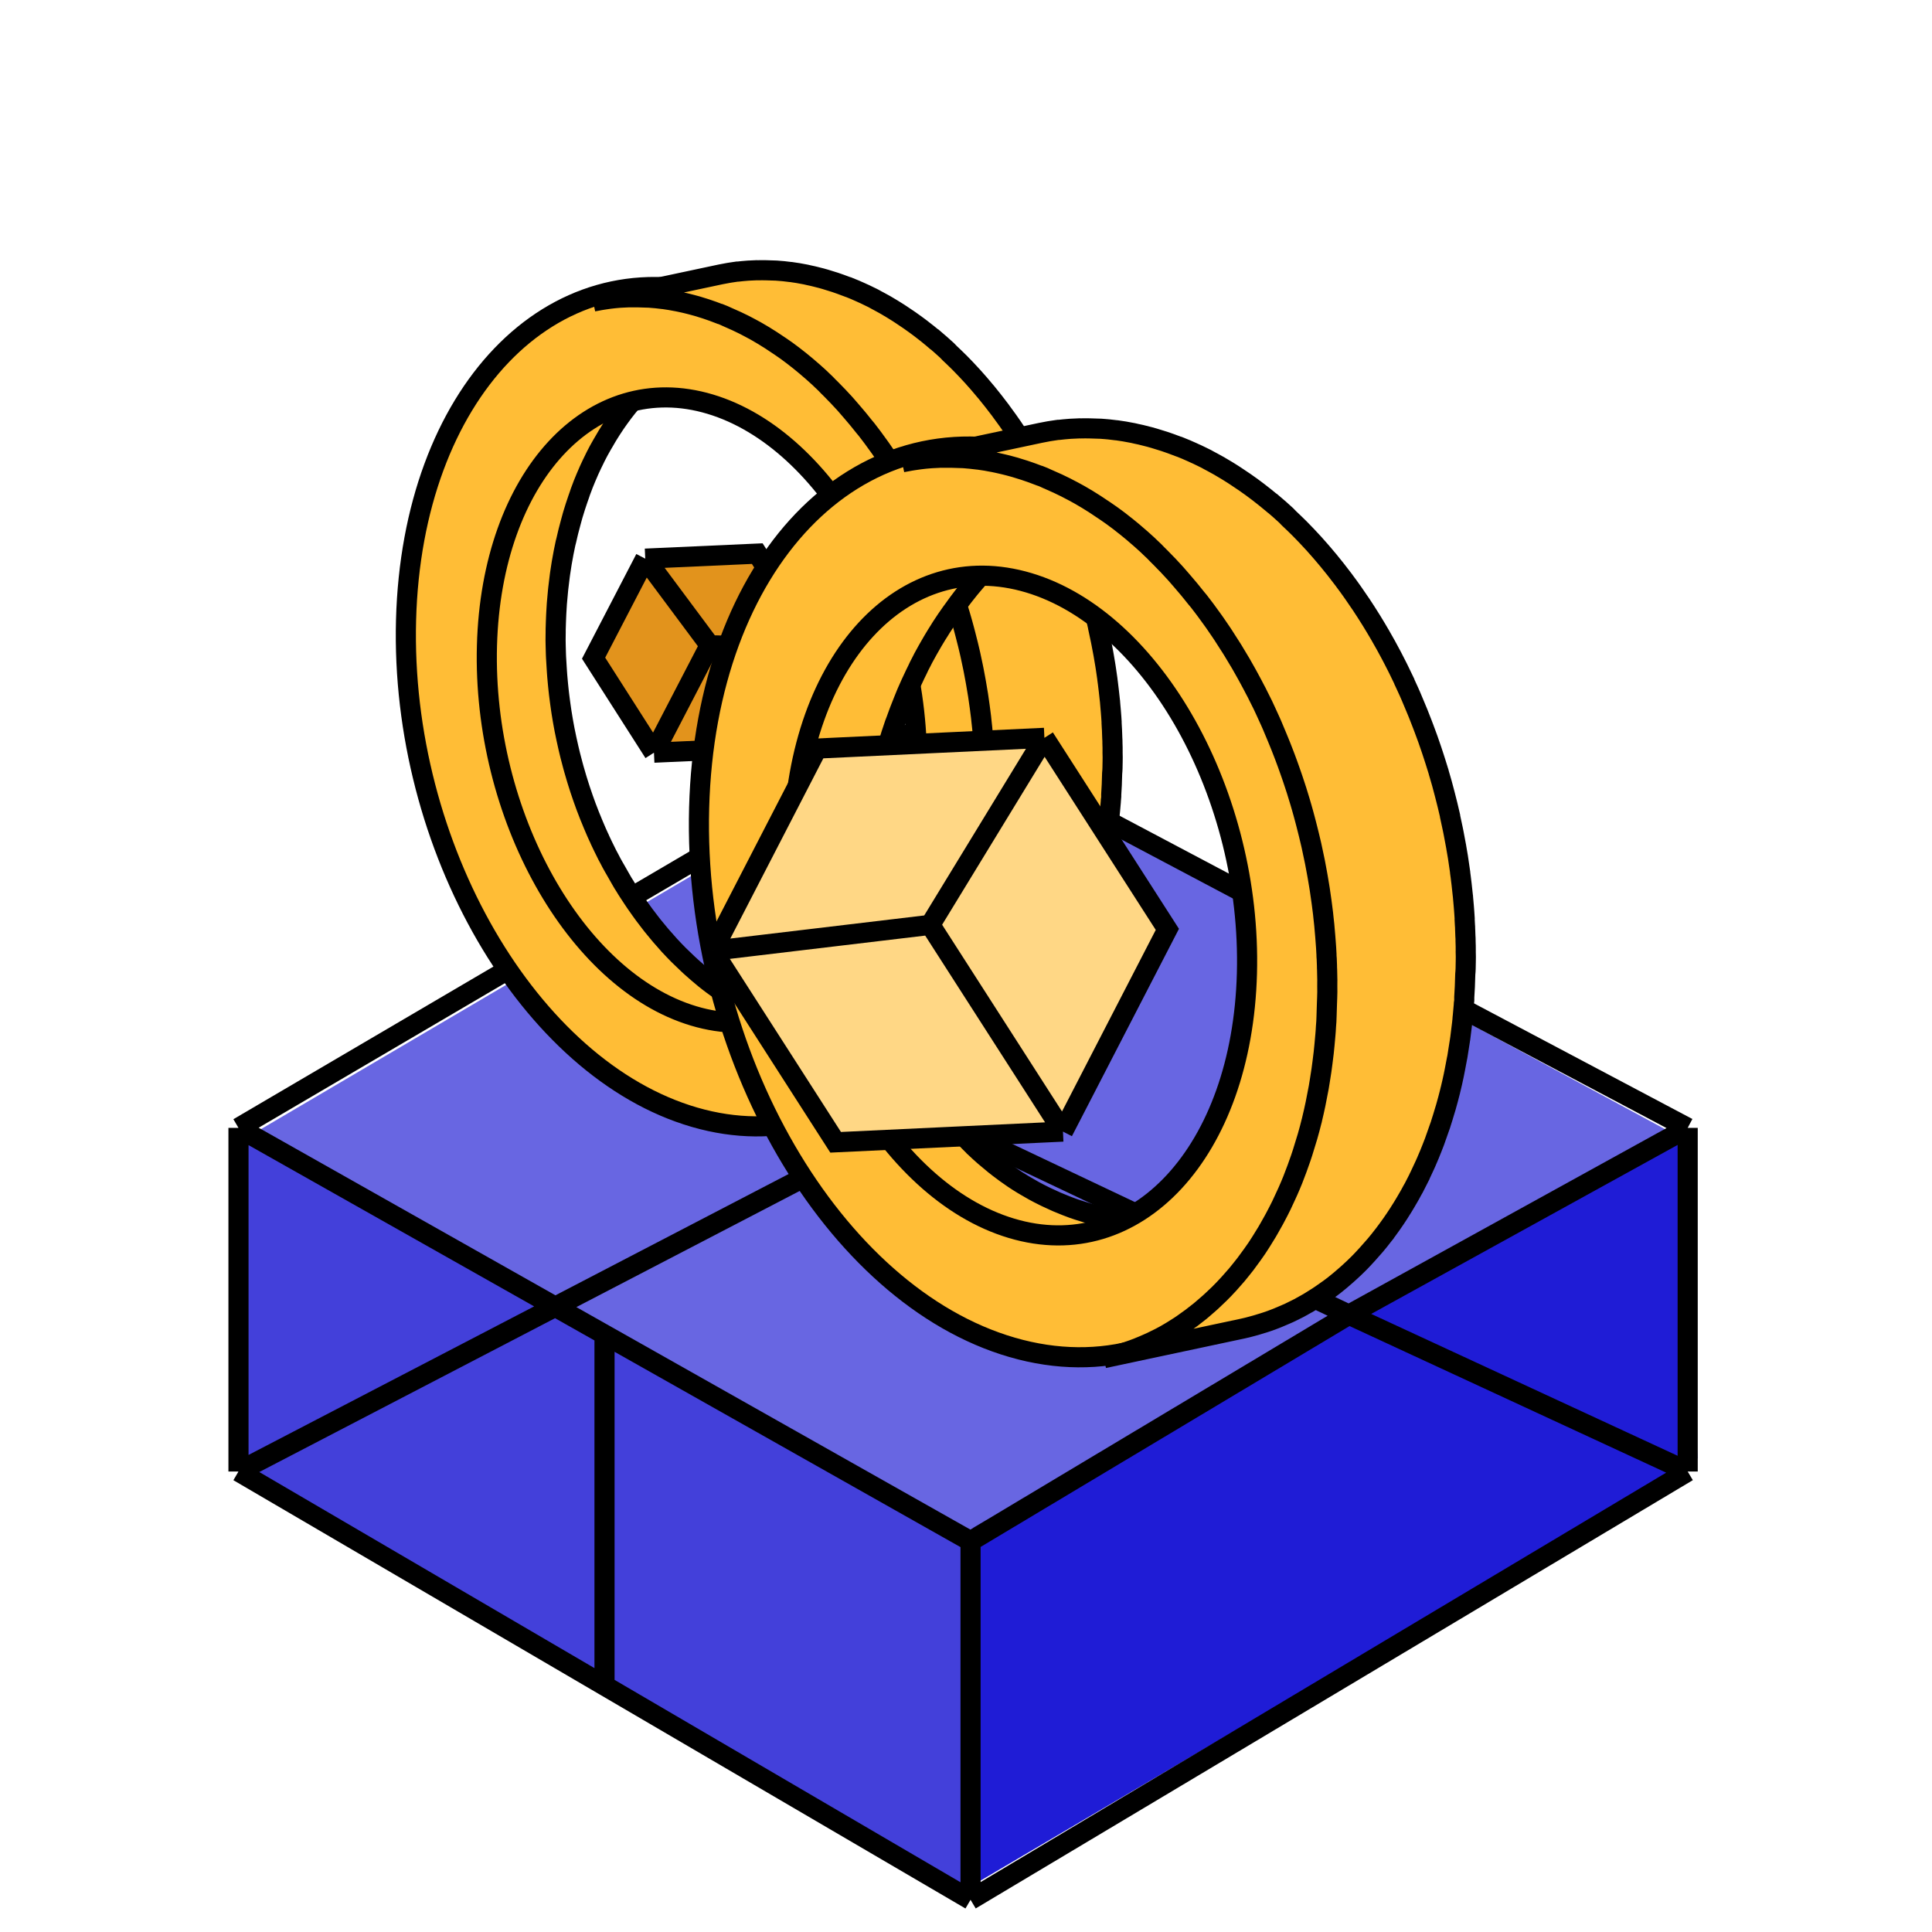 <svg width="96" height="96" viewBox="0 0 96 96" fill="none" xmlns="http://www.w3.org/2000/svg">
<path d="M83.365 56.183L48.347 75.912V93.667L84.352 72.459L83.365 56.183Z" fill="#1F1CD6"/>
<path d="M11.85 73.445V56.183L47.855 76.898V94.161L11.85 73.445Z" fill="#4340DA"/>
<path d="M46.375 36.454L12.836 56.183L48.348 76.405L82.874 56.183L46.375 36.454Z" fill="#4340DA" fill-opacity="0.8"/>
<path d="M11.85 56.044V73.119M11.85 56.044L28.924 46.022M11.85 56.044L30.038 66.314M11.85 73.119L30.038 83.759M11.85 73.119L45.999 55.356M48.226 94.4L83.86 73.119M48.226 94.4V76.583M48.226 94.4L30.038 83.759M83.86 73.119V56.044M83.86 73.119L67.029 65.327M83.86 56.044L45.999 36M83.86 56.044L67.029 65.327M45.999 36L28.924 46.022M45.999 36V55.356M48.226 76.583L67.029 65.327M48.226 76.583L30.038 66.314M67.029 65.327L45.999 55.356M28.924 46.022L45.999 55.356M30.038 66.314V83.759" stroke="black"/>
<path d="M24.766 44.583L24.757 44.567C24.691 44.45 24.629 44.332 24.572 44.211C24.567 44.203 24.562 44.196 24.558 44.187C24.497 44.08 24.447 43.966 24.391 43.854C24.388 43.848 24.384 43.841 24.38 43.834C24.351 43.783 24.329 43.727 24.304 43.673C24.267 43.598 24.231 43.521 24.195 43.444C24.164 43.389 24.143 43.33 24.117 43.273L24.033 43.087C24.026 43.076 24.02 43.065 24.013 43.053L23.928 42.858L23.84 42.65C23.813 42.585 23.786 42.52 23.759 42.454L23.69 42.287C23.684 42.275 23.677 42.263 23.675 42.247L23.577 41.992C23.555 41.936 23.533 41.879 23.512 41.822C23.477 41.728 23.442 41.634 23.408 41.539C23.393 41.496 23.376 41.453 23.361 41.409C23.359 41.406 23.356 41.402 23.355 41.398C23.301 41.245 23.249 41.093 23.199 40.94L23.158 40.816C23.124 40.706 23.087 40.591 23.052 40.479C23.043 40.462 23.04 40.442 23.035 40.423C23.031 40.405 23.017 40.364 23.009 40.334C22.968 40.199 22.929 40.063 22.891 39.928C22.878 39.882 22.865 39.836 22.852 39.789C22.805 39.615 22.758 39.442 22.715 39.268L22.707 39.255C22.692 39.197 22.681 39.141 22.664 39.077L22.61 38.848L22.566 38.649C22.549 38.572 22.532 38.497 22.515 38.419C22.498 38.341 22.487 38.284 22.473 38.217C22.459 38.15 22.442 38.066 22.425 37.986C22.408 37.906 22.399 37.85 22.388 37.783C22.377 37.716 22.359 37.631 22.346 37.556C22.342 37.548 22.337 37.54 22.34 37.528C22.333 37.483 22.326 37.438 22.318 37.393C22.302 37.297 22.287 37.202 22.272 37.105C22.262 37.045 22.254 36.986 22.244 36.923C22.23 36.834 22.218 36.744 22.205 36.654C22.197 36.591 22.188 36.528 22.181 36.465L22.148 36.203L22.126 36.009C22.116 35.923 22.107 35.836 22.099 35.75C22.093 35.685 22.089 35.626 22.081 35.556C22.073 35.47 22.065 35.383 22.059 35.296C22.054 35.232 22.049 35.172 22.043 35.105C22.037 35.017 22.031 34.928 22.026 34.839L22.015 34.655C22.01 34.561 22.007 34.467 21.999 34.376C21.997 34.32 21.995 34.264 21.992 34.209L21.983 33.877C21.984 33.842 21.981 33.808 21.981 33.773L21.977 33.765C21.974 33.604 21.974 33.445 21.975 33.286C21.974 33.239 21.976 33.194 21.976 33.149C21.977 33.033 21.978 32.919 21.982 32.804L21.986 32.636C21.99 32.529 21.995 32.422 22 32.315C22.002 32.261 22.004 32.207 22.007 32.152C22.015 32.03 22.022 31.908 22.031 31.785L22.035 31.697L22.038 31.682C22.052 31.471 22.072 31.262 22.093 31.054C22.098 31.015 22.102 30.976 22.106 30.938C22.127 30.734 22.152 30.531 22.18 30.33L22.184 30.286L22.198 30.204C22.217 30.064 22.237 29.923 22.261 29.787L22.28 29.669C22.309 29.498 22.339 29.329 22.373 29.162L22.377 29.132L22.398 29.035C22.419 28.926 22.442 28.817 22.466 28.709C22.476 28.656 22.488 28.604 22.5 28.552C22.523 28.45 22.547 28.348 22.572 28.246L22.594 28.149L22.609 28.094L22.679 27.823L22.717 27.678C22.749 27.563 22.782 27.447 22.816 27.332C22.822 27.313 22.828 27.293 22.832 27.273C22.87 27.142 22.911 27.012 22.953 26.882L22.984 26.79L23.082 26.496L23.089 26.478L23.154 26.297L23.214 26.134C23.238 26.066 23.264 25.999 23.291 25.932L23.343 25.773L23.348 25.762C23.389 25.657 23.432 25.553 23.476 25.449L23.485 25.425C23.533 25.313 23.582 25.202 23.63 25.092L23.638 25.087L23.678 24.999L23.791 24.755L23.851 24.631C23.878 24.577 23.902 24.523 23.931 24.469L23.952 24.426C23.973 24.385 23.995 24.345 24.014 24.304L24.118 24.108L24.188 23.98L24.24 23.883L24.293 23.791L24.365 23.667L24.477 23.474L24.544 23.362L24.57 23.319L24.681 23.14L24.728 23.067C24.787 22.974 24.848 22.881 24.909 22.791L24.918 22.778L24.963 22.712C25.013 22.638 25.064 22.567 25.115 22.496C25.138 22.462 25.163 22.43 25.187 22.397L25.265 22.284L25.315 22.22L25.397 22.113L25.53 21.942L25.615 21.839L25.654 21.789L25.762 21.661L25.833 21.575C25.904 21.492 25.976 21.411 26.048 21.33L26.059 21.323C26.136 21.239 26.213 21.156 26.292 21.073L26.368 20.995L26.497 20.862L26.524 20.836C26.622 20.738 26.721 20.643 26.821 20.55C26.868 20.505 26.914 20.462 26.966 20.417L27.009 20.379L27.144 20.261L27.253 20.167C27.3 20.127 27.351 20.087 27.393 20.052L27.495 19.967L27.523 19.944L27.702 19.807L27.784 19.743C27.871 19.678 27.959 19.614 28.047 19.552L28.067 19.541C28.152 19.481 28.237 19.423 28.322 19.367L28.415 19.308L28.602 19.189L28.647 19.164L28.698 19.135C28.781 19.088 28.862 19.042 28.943 18.996L29.021 18.951C29.124 18.893 29.229 18.839 29.335 18.786L29.35 18.777L29.386 18.757C29.497 18.701 29.61 18.647 29.724 18.595L29.794 18.565C29.914 18.51 30.036 18.46 30.159 18.411L30.187 18.395L30.246 18.373L30.483 18.286L30.577 18.253C30.684 18.217 30.792 18.182 30.899 18.149L36.522 16.452C36.415 16.485 36.307 16.52 36.201 16.558L36.106 16.59C36.027 16.617 35.948 16.647 35.87 16.677L35.779 16.712C35.661 16.757 35.535 16.811 35.413 16.865L35.345 16.896C35.231 16.947 35.118 17 35.006 17.056L34.956 17.085C34.847 17.146 34.745 17.193 34.641 17.251L34.564 17.295C34.483 17.341 34.401 17.387 34.319 17.434L34.223 17.489C34.158 17.526 34.097 17.567 34.034 17.608L33.943 17.666L33.687 17.839L33.667 17.851C33.579 17.912 33.491 17.977 33.403 18.042L33.322 18.105C33.261 18.15 33.202 18.197 33.143 18.243L33.036 18.33L32.897 18.445L32.787 18.539L32.651 18.658L32.462 18.829C32.36 18.922 32.262 19.019 32.165 19.115L32.008 19.276L31.933 19.354C31.855 19.436 31.776 19.519 31.7 19.604L31.688 19.611C31.615 19.691 31.544 19.773 31.476 19.86L31.405 19.946C31.355 20.005 31.306 20.065 31.257 20.125L31.172 20.227L31.038 20.399L30.955 20.506C30.91 20.565 30.867 20.625 30.823 20.686L30.752 20.783C30.7 20.856 30.65 20.928 30.599 21L30.555 21.065C30.49 21.16 30.426 21.256 30.364 21.354L30.318 21.428C30.271 21.501 30.226 21.575 30.18 21.648L30.114 21.761L30.001 21.955L29.928 22.078L29.821 22.268L29.75 22.395L29.647 22.592L29.585 22.713L29.484 22.921L29.424 23.043C29.385 23.125 29.347 23.207 29.309 23.289L29.27 23.375C29.219 23.488 29.17 23.603 29.121 23.719L29.109 23.748C29.064 23.853 29.021 23.959 28.978 24.067L28.922 24.219C28.895 24.288 28.868 24.356 28.843 24.426L28.79 24.585L28.719 24.786C28.685 24.883 28.653 24.98 28.621 25.078C28.61 25.109 28.599 25.14 28.59 25.171C28.548 25.301 28.508 25.432 28.469 25.562C28.461 25.585 28.456 25.608 28.449 25.631C28.417 25.744 28.386 25.857 28.356 25.971C28.342 26.019 28.33 26.067 28.318 26.116C28.293 26.206 28.269 26.297 28.246 26.388L28.21 26.538C28.185 26.64 28.162 26.743 28.139 26.845L28.1 26.997C28.077 27.104 28.055 27.214 28.033 27.322L28.007 27.449C27.975 27.618 27.944 27.787 27.915 27.956L27.896 28.075L27.832 28.492L27.815 28.617C27.788 28.819 27.764 29.022 27.741 29.226C27.736 29.265 27.733 29.303 27.729 29.342C27.707 29.551 27.688 29.76 27.672 29.969C27.67 30.004 27.668 30.039 27.665 30.074C27.657 30.195 27.649 30.317 27.643 30.44L27.635 30.602C27.63 30.71 27.626 30.817 27.622 30.924L27.617 31.092C27.614 31.207 27.607 31.325 27.611 31.436L27.609 31.573C27.605 31.734 27.606 31.894 27.611 32.053C27.613 32.091 27.615 32.129 27.614 32.167C27.617 32.278 27.619 32.388 27.623 32.5C27.625 32.555 27.627 32.61 27.63 32.665C27.634 32.76 27.638 32.853 27.647 32.946C27.65 33.007 27.655 33.071 27.658 33.13C27.662 33.218 27.668 33.306 27.675 33.396L27.689 33.587C27.697 33.673 27.703 33.76 27.712 33.846L27.73 34.041C27.738 34.127 27.747 34.212 27.757 34.298C27.764 34.363 27.771 34.429 27.779 34.493C27.789 34.581 27.8 34.668 27.812 34.754C27.819 34.817 27.828 34.881 27.837 34.944C27.849 35.033 27.861 35.123 27.875 35.213L27.902 35.395L27.949 35.683C27.959 35.737 27.967 35.792 27.977 35.847C27.99 35.922 28.005 35.998 28.018 36.073L28.056 36.277C28.071 36.352 28.087 36.429 28.104 36.508C28.121 36.588 28.13 36.641 28.145 36.707C28.16 36.774 28.178 36.861 28.196 36.937C28.214 37.014 28.224 37.07 28.24 37.136C28.256 37.202 28.276 37.29 28.294 37.364C28.312 37.438 28.325 37.493 28.341 37.556C28.384 37.731 28.43 37.904 28.478 38.077C28.491 38.125 28.504 38.171 28.517 38.218C28.555 38.353 28.595 38.489 28.635 38.623C28.65 38.671 28.663 38.72 28.678 38.767C28.711 38.878 28.748 38.993 28.785 39.105C28.798 39.147 28.811 39.189 28.825 39.23C28.875 39.382 28.928 39.535 28.981 39.687C28.997 39.735 29.015 39.782 29.032 39.829C29.066 39.924 29.1 40.019 29.135 40.113L29.201 40.282C29.232 40.367 29.265 40.453 29.299 40.538C29.327 40.606 29.355 40.675 29.386 40.747C29.416 40.819 29.438 40.879 29.466 40.944C29.495 41.01 29.525 41.083 29.555 41.153C29.584 41.223 29.61 41.283 29.638 41.347L29.739 41.57C29.77 41.624 29.791 41.684 29.816 41.741L29.925 41.97C29.954 42.022 29.976 42.078 30.003 42.131C30.06 42.25 30.119 42.368 30.178 42.486C30.183 42.493 30.188 42.5 30.191 42.508C30.261 42.63 30.32 42.757 30.386 42.88C30.451 43.003 30.539 43.149 30.615 43.283C30.691 43.417 30.771 43.558 30.85 43.696C30.919 43.817 30.988 43.938 31.066 44.053C31.116 44.142 31.173 44.226 31.227 44.311C31.3 44.424 31.373 44.537 31.447 44.647C31.503 44.73 31.557 44.813 31.614 44.895C31.688 45.003 31.764 45.11 31.84 45.215C31.897 45.294 31.953 45.373 32.01 45.45C32.09 45.557 32.171 45.663 32.252 45.768C32.307 45.839 32.361 45.911 32.417 45.982C32.506 46.093 32.595 46.2 32.685 46.308C32.736 46.369 32.785 46.431 32.836 46.49C32.969 46.646 33.103 46.798 33.24 46.948C33.247 46.959 33.254 46.972 33.269 46.98C33.415 47.14 33.565 47.295 33.715 47.446C33.757 47.489 33.8 47.527 33.844 47.571C33.957 47.682 34.071 47.794 34.186 47.9C34.243 47.953 34.301 48.004 34.36 48.06C34.465 48.154 34.569 48.247 34.676 48.338C34.782 48.429 34.878 48.511 34.98 48.594C34.995 48.606 35.009 48.617 35.023 48.63C35.155 48.735 35.285 48.838 35.419 48.937C35.453 48.962 35.486 48.988 35.519 49.009C35.647 49.104 35.778 49.198 35.908 49.288L35.929 49.303C36.068 49.398 36.207 49.489 36.346 49.577L36.459 49.648C36.562 49.712 36.666 49.775 36.77 49.834C36.818 49.863 36.866 49.892 36.914 49.919C37.037 49.989 37.16 50.057 37.284 50.122L37.352 50.158C37.509 50.242 37.665 50.319 37.82 50.389C37.848 50.403 37.876 50.414 37.905 50.427C38.033 50.484 38.161 50.54 38.288 50.597L38.338 50.617C38.473 50.67 38.613 50.728 38.752 50.779L38.808 50.8C38.95 50.849 39.092 50.897 39.236 50.944L39.323 50.971C39.47 51.017 39.618 51.062 39.764 51.1C39.769 51.1 39.773 51.101 39.776 51.103C39.924 51.142 40.072 51.177 40.219 51.209L40.348 51.236C40.46 51.259 40.574 51.281 40.687 51.302L40.807 51.323C40.954 51.346 41.102 51.367 41.25 51.385L41.314 51.392C41.442 51.405 41.57 51.418 41.7 51.431L41.833 51.44C41.948 51.446 42.065 51.451 42.182 51.454L42.284 51.457C42.429 51.46 42.572 51.461 42.724 51.454C42.758 51.453 42.791 51.45 42.823 51.449C42.94 51.443 43.057 51.437 43.174 51.428L43.309 51.415C43.433 51.404 43.557 51.39 43.682 51.373L43.752 51.364C43.897 51.344 44.042 51.32 44.186 51.294L44.302 51.271C44.412 51.248 44.523 51.224 44.633 51.199L44.758 51.167C44.903 51.132 45.047 51.093 45.19 51.051L39.566 52.747C39.423 52.791 39.28 52.828 39.135 52.863L39.009 52.893C38.899 52.919 38.789 52.943 38.679 52.965C38.64 52.972 38.601 52.982 38.562 52.989C38.418 53.016 38.273 53.04 38.128 53.059C38.105 53.064 38.081 53.065 38.058 53.068C37.934 53.084 37.81 53.098 37.685 53.109L37.55 53.123C37.434 53.132 37.317 53.139 37.2 53.143C37.167 53.145 37.134 53.147 37.101 53.148C36.959 53.15 36.808 53.154 36.661 53.152L36.558 53.149C36.442 53.147 36.326 53.142 36.209 53.134L36.076 53.126C35.949 53.116 35.821 53.105 35.694 53.091L35.628 53.084C35.477 53.069 35.333 53.046 35.186 53.021C35.146 53.016 35.105 53.008 35.065 53.001C34.952 52.981 34.839 52.96 34.726 52.935L34.599 52.908C34.45 52.876 34.303 52.841 34.156 52.801L34.142 52.798C34.027 52.767 33.911 52.734 33.799 52.699L33.705 52.668C33.676 52.66 33.647 52.651 33.619 52.642C33.475 52.594 33.332 52.547 33.191 52.497C33.172 52.492 33.153 52.484 33.135 52.477C32.997 52.426 32.86 52.375 32.72 52.315L32.67 52.295C32.667 52.289 32.654 52.289 32.646 52.285C32.524 52.234 32.402 52.179 32.28 52.123L32.196 52.085C32.043 52.014 31.891 51.939 31.74 51.861L31.728 51.855L31.659 51.817C31.539 51.756 31.412 51.685 31.289 51.615C31.241 51.588 31.193 51.559 31.146 51.531C31.098 51.502 31.03 51.467 30.972 51.429C30.913 51.392 30.881 51.373 30.834 51.343L30.723 51.277C30.586 51.189 30.449 51.1 30.314 51.008C30.314 51.008 30.314 51.008 30.31 51.002L30.289 50.987C30.158 50.897 30.028 50.803 29.898 50.707L29.799 50.634C29.767 50.611 29.736 50.589 29.702 50.56C29.603 50.487 29.5 50.403 29.4 50.321C29.386 50.31 29.371 50.298 29.356 50.287C29.283 50.225 29.209 50.165 29.135 50.104C29.107 50.081 29.08 50.055 29.052 50.031C28.947 49.94 28.841 49.847 28.737 49.753C28.697 49.716 28.655 49.682 28.615 49.645C28.598 49.629 28.581 49.612 28.564 49.596C28.449 49.49 28.336 49.379 28.222 49.267C28.186 49.232 28.149 49.199 28.114 49.163L28.094 49.143C27.943 48.991 27.795 48.836 27.647 48.677C27.641 48.666 27.634 48.654 27.62 48.647C27.484 48.498 27.349 48.345 27.216 48.188C27.211 48.179 27.206 48.171 27.195 48.164C27.151 48.112 27.109 48.059 27.065 48.006C26.975 47.899 26.885 47.791 26.798 47.681C26.788 47.664 26.772 47.651 26.761 47.636C26.717 47.581 26.675 47.523 26.631 47.466C26.55 47.361 26.469 47.257 26.39 47.149C26.376 47.125 26.356 47.105 26.339 47.084C26.299 47.028 26.26 46.969 26.22 46.914C26.144 46.808 26.068 46.702 25.993 46.593C25.975 46.562 25.951 46.535 25.929 46.501C25.898 46.446 25.859 46.394 25.824 46.341C25.751 46.23 25.677 46.119 25.604 46.006C25.581 45.966 25.559 45.926 25.529 45.891C25.498 45.855 25.473 45.793 25.447 45.746C25.374 45.629 25.302 45.509 25.23 45.388C25.202 45.339 25.174 45.29 25.146 45.241C25.096 45.153 25.046 45.064 24.995 44.975C24.914 44.858 24.839 44.719 24.766 44.583Z" fill="#FFBD36" stroke="black"/>
<path fill-rule="evenodd" clip-rule="evenodd" d="M49.946 39.426C50.248 28.177 43.815 17.091 35.608 14.714C27.401 12.337 20.478 19.556 20.176 30.805C19.875 42.055 26.306 53.138 34.515 55.516C42.723 57.894 49.645 50.676 49.946 39.426ZM45.558 38.48C45.784 30.099 41.176 21.845 35.287 20.082C29.398 18.317 24.423 23.702 24.197 32.083C23.971 40.465 28.577 48.716 34.468 50.481C40.358 52.245 45.332 46.862 45.558 38.48Z" fill="#FFBD36"/>
<path d="M35.608 14.714L35.469 15.195L35.469 15.195L35.608 14.714ZM49.946 39.426L50.446 39.44L49.946 39.426ZM20.176 30.805L20.676 30.819L20.176 30.805ZM34.515 55.516L34.654 55.036L34.654 55.036L34.515 55.516ZM35.287 20.082L35.144 20.561L35.144 20.561L35.287 20.082ZM45.558 38.48L46.058 38.494L45.558 38.48ZM24.197 32.083L24.696 32.097L24.197 32.083ZM34.468 50.481L34.324 50.96L34.324 50.96L34.468 50.481ZM35.469 15.195C39.41 16.336 42.98 19.59 45.535 23.994C48.087 28.391 49.594 33.884 49.446 39.413L50.446 39.44C50.599 33.719 49.042 28.044 46.4 23.492C43.763 18.946 40.013 15.469 35.747 14.234L35.469 15.195ZM20.676 30.819C20.824 25.287 22.6 20.799 25.288 17.996C27.963 15.207 31.556 14.061 35.469 15.195L35.747 14.234C31.452 12.99 27.48 14.265 24.567 17.303C21.666 20.328 19.83 25.075 19.677 30.792L20.676 30.819ZM34.654 55.036C30.712 53.894 27.142 50.64 24.587 46.237C22.036 41.84 20.528 36.348 20.676 30.819L19.677 30.792C19.523 36.512 21.081 42.187 23.722 46.739C26.359 51.284 30.109 54.76 34.376 55.996L34.654 55.036ZM49.446 39.413C49.298 44.945 47.523 49.432 44.835 52.235C42.16 55.024 38.567 56.169 34.654 55.036L34.376 55.996C38.671 57.24 42.643 55.965 45.556 52.927C48.456 49.904 50.293 45.157 50.446 39.44L49.446 39.413ZM35.144 20.561C37.922 21.393 40.458 23.78 42.279 27.043C44.096 30.298 45.169 34.368 45.058 38.467L46.058 38.494C46.173 34.212 45.055 29.964 43.152 26.556C41.254 23.155 38.541 20.534 35.431 19.603L35.144 20.561ZM24.696 32.097C24.807 27.994 26.079 24.68 27.985 22.617C29.877 20.57 32.399 19.738 35.144 20.561L35.431 19.603C32.286 18.661 29.376 19.639 27.251 21.938C25.14 24.222 23.812 27.791 23.697 32.07L24.696 32.097ZM34.611 50.002C31.832 49.169 29.296 46.782 27.475 43.52C25.658 40.265 24.586 36.196 24.696 32.097L23.697 32.07C23.581 36.352 24.699 40.599 26.602 44.007C28.5 47.407 31.213 50.028 34.324 50.96L34.611 50.002ZM45.058 38.467C44.948 42.57 43.675 45.884 41.77 47.946C39.879 49.992 37.356 50.824 34.611 50.002L34.324 50.96C37.469 51.902 40.379 50.924 42.504 48.625C44.614 46.341 45.943 42.773 46.058 38.494L45.058 38.467Z" fill="black"/>
<path d="M55.284 37.89L55.285 37.869C55.29 37.71 55.289 37.551 55.283 37.393C55.284 37.382 55.285 37.371 55.284 37.361C55.289 37.214 55.28 37.067 55.276 36.919C55.276 36.911 55.277 36.902 55.277 36.892C55.279 36.822 55.272 36.752 55.269 36.681C55.266 36.582 55.263 36.482 55.258 36.381C55.26 36.306 55.25 36.233 55.247 36.158L55.234 35.918C55.234 35.902 55.235 35.887 55.235 35.871L55.219 35.62L55.198 35.352C55.191 35.27 55.184 35.187 55.176 35.102L55.158 34.89C55.158 34.874 55.159 34.856 55.153 34.839L55.118 34.518C55.11 34.447 55.103 34.374 55.094 34.304C55.08 34.186 55.066 34.068 55.051 33.95C55.043 33.897 55.038 33.842 55.03 33.788C55.031 33.783 55.031 33.778 55.03 33.772C55.005 33.583 54.978 33.394 54.948 33.207L54.924 33.054C54.901 32.92 54.88 32.779 54.855 32.642C54.856 32.62 54.848 32.597 54.843 32.575C54.839 32.554 54.831 32.503 54.824 32.467C54.794 32.303 54.763 32.139 54.731 31.977C54.72 31.921 54.71 31.866 54.698 31.809C54.655 31.601 54.612 31.393 54.566 31.188L54.566 31.171C54.55 31.101 54.533 31.036 54.517 30.959L54.452 30.691L54.394 30.457C54.371 30.368 54.349 30.279 54.326 30.188C54.303 30.097 54.284 30.032 54.263 29.954C54.243 29.876 54.217 29.778 54.193 29.685C54.168 29.592 54.148 29.529 54.124 29.452C54.101 29.375 54.075 29.277 54.049 29.191C54.05 29.18 54.05 29.17 54.041 29.159C54.025 29.108 54.008 29.057 53.993 29.005C53.96 28.896 53.926 28.787 53.892 28.678C53.87 28.61 53.848 28.543 53.825 28.472C53.793 28.371 53.759 28.27 53.725 28.169C53.702 28.099 53.678 28.027 53.653 27.957L53.551 27.665L53.473 27.45C53.439 27.354 53.404 27.259 53.367 27.164C53.34 27.093 53.314 27.029 53.286 26.951C53.249 26.856 53.213 26.761 53.175 26.666C53.147 26.597 53.12 26.531 53.092 26.458C53.053 26.362 53.013 26.266 52.973 26.17L52.89 25.971C52.846 25.87 52.802 25.77 52.762 25.67C52.736 25.611 52.71 25.551 52.684 25.492L52.523 25.14C52.505 25.103 52.49 25.066 52.472 25.029L52.472 25.018C52.393 24.849 52.312 24.683 52.229 24.516C52.206 24.467 52.182 24.421 52.158 24.374C52.098 24.253 52.039 24.134 51.977 24.016L51.886 23.842C51.828 23.732 51.769 23.622 51.709 23.514C51.679 23.458 51.65 23.403 51.619 23.347C51.55 23.224 51.479 23.101 51.408 22.976L51.359 22.887L51.349 22.872C51.227 22.66 51.101 22.452 50.974 22.245C50.95 22.207 50.926 22.169 50.903 22.131C50.778 21.93 50.65 21.732 50.52 21.536L50.493 21.493L50.438 21.415C50.348 21.279 50.256 21.142 50.163 21.013L50.084 20.9C49.969 20.737 49.854 20.578 49.735 20.421L49.716 20.392L49.646 20.302C49.57 20.2 49.492 20.099 49.413 19.998C49.377 19.949 49.338 19.901 49.3 19.854C49.225 19.759 49.15 19.666 49.074 19.573L49.002 19.484L48.96 19.435L48.753 19.19L48.642 19.059C48.552 18.957 48.461 18.854 48.37 18.752C48.354 18.736 48.338 18.718 48.324 18.7C48.219 18.583 48.113 18.471 48.006 18.358L47.929 18.278L47.684 18.025L47.668 18.01L47.512 17.857L47.37 17.719C47.312 17.661 47.252 17.606 47.192 17.551L47.059 17.413L47.05 17.405C46.956 17.318 46.861 17.232 46.765 17.148L46.744 17.129C46.64 17.037 46.536 16.949 46.432 16.86L46.422 16.86L46.339 16.789L46.104 16.596L45.982 16.501C45.929 16.459 45.877 16.416 45.822 16.376L45.779 16.342C45.737 16.312 45.696 16.281 45.656 16.249L45.455 16.101L45.321 16.006L45.221 15.934L45.123 15.867L44.989 15.777L44.781 15.637L44.659 15.557L44.612 15.527L44.412 15.402L44.329 15.351C44.224 15.287 44.118 15.223 44.012 15.162L43.997 15.154L43.919 15.11C43.833 15.061 43.747 15.014 43.661 14.969C43.622 14.946 43.581 14.926 43.541 14.905L43.406 14.83L43.326 14.79L43.191 14.725L42.974 14.619L42.839 14.559L42.775 14.529L42.605 14.454L42.492 14.404C42.381 14.356 42.269 14.312 42.158 14.267L42.143 14.266C42.025 14.221 41.908 14.176 41.788 14.134L41.675 14.094L41.481 14.027L41.442 14.015C41.297 13.966 41.152 13.922 41.007 13.88C40.937 13.859 40.871 13.839 40.798 13.821L40.736 13.806L40.545 13.757L40.39 13.719C40.325 13.704 40.254 13.689 40.196 13.677L40.053 13.644L40.014 13.636L39.77 13.591L39.657 13.57C39.54 13.551 39.421 13.532 39.304 13.517L39.278 13.516C39.165 13.5 39.053 13.488 38.941 13.476L38.821 13.466L38.578 13.446L38.522 13.444L38.456 13.442C38.352 13.439 38.25 13.435 38.147 13.432L38.049 13.429C37.919 13.425 37.789 13.428 37.659 13.43L37.64 13.43L37.594 13.428C37.458 13.432 37.32 13.438 37.183 13.447L37.099 13.454C36.954 13.464 36.81 13.48 36.666 13.496L36.63 13.495L36.561 13.505L36.286 13.546L36.178 13.564C36.055 13.585 35.932 13.608 35.811 13.633L29.472 14.982C29.593 14.957 29.716 14.934 29.838 14.914L29.947 14.896C30.038 14.88 30.13 14.867 30.222 14.855L30.328 14.841C30.465 14.823 30.616 14.809 30.762 14.797L30.844 14.792C30.981 14.783 31.118 14.775 31.255 14.772L31.32 14.774C31.456 14.778 31.58 14.77 31.711 14.773L31.808 14.776C31.911 14.779 32.013 14.782 32.117 14.786L32.239 14.789C32.321 14.792 32.402 14.801 32.483 14.809L32.602 14.819L32.939 14.858L32.965 14.859C33.082 14.874 33.201 14.893 33.319 14.913L33.431 14.934C33.513 14.947 33.594 14.963 33.676 14.979L33.824 15.01L34.019 15.053L34.173 15.09L34.366 15.139L34.638 15.213C34.784 15.255 34.929 15.301 35.073 15.348L35.307 15.429L35.421 15.468C35.539 15.511 35.658 15.554 35.775 15.601L35.79 15.601C35.903 15.645 36.013 15.691 36.124 15.745L36.237 15.795C36.316 15.828 36.394 15.864 36.472 15.9L36.607 15.96L36.826 16.066L36.961 16.131C37.035 16.168 37.107 16.207 37.181 16.246L37.3 16.309C37.387 16.356 37.474 16.404 37.56 16.45L37.636 16.494C37.748 16.558 37.859 16.622 37.97 16.69L38.051 16.742C38.135 16.793 38.217 16.844 38.298 16.896L38.42 16.977L38.63 17.117L38.764 17.206L38.965 17.345L39.099 17.439L39.299 17.588L39.422 17.68L39.627 17.841L39.747 17.935C39.827 17.999 39.906 18.064 39.984 18.13L40.066 18.198C40.174 18.288 40.281 18.38 40.387 18.474L40.414 18.498C40.511 18.584 40.607 18.671 40.704 18.759L40.837 18.887C40.898 18.945 40.959 19 41.019 19.06L41.151 19.197L41.324 19.368C41.406 19.451 41.487 19.534 41.568 19.62C41.594 19.646 41.621 19.672 41.646 19.699C41.753 19.812 41.859 19.926 41.964 20.041C41.983 20.061 42 20.083 42.018 20.102C42.106 20.202 42.194 20.304 42.282 20.406C42.321 20.449 42.356 20.493 42.393 20.536C42.463 20.617 42.533 20.7 42.602 20.782L42.714 20.919C42.79 21.012 42.865 21.106 42.94 21.2L43.055 21.337C43.133 21.437 43.21 21.54 43.287 21.641L43.377 21.76C43.495 21.918 43.611 22.078 43.725 22.239L43.805 22.353L44.08 22.754L44.161 22.875C44.29 23.071 44.417 23.27 44.543 23.471C44.568 23.509 44.591 23.547 44.615 23.585C44.742 23.792 44.868 24.001 44.991 24.211C45.01 24.246 45.03 24.281 45.05 24.317C45.12 24.439 45.19 24.562 45.259 24.687L45.35 24.853C45.409 24.963 45.469 25.073 45.527 25.182L45.617 25.356C45.679 25.474 45.747 25.593 45.799 25.712L45.871 25.855C45.957 26.021 46.038 26.189 46.114 26.358C46.132 26.399 46.15 26.44 46.169 26.479C46.223 26.597 46.278 26.713 46.331 26.832C46.357 26.89 46.383 26.95 46.408 27.009C46.453 27.11 46.496 27.211 46.536 27.312C46.564 27.378 46.592 27.447 46.618 27.511C46.659 27.605 46.699 27.701 46.738 27.798L46.822 28.006C46.859 28.101 46.897 28.195 46.932 28.29L47.014 28.504C47.05 28.599 47.085 28.693 47.119 28.789C47.145 28.861 47.172 28.933 47.197 29.005C47.232 29.102 47.266 29.199 47.299 29.296C47.324 29.366 47.348 29.438 47.371 29.509C47.405 29.609 47.439 29.71 47.471 29.811L47.539 30.017L47.639 30.344C47.658 30.406 47.678 30.468 47.697 30.532C47.723 30.618 47.746 30.705 47.772 30.791L47.838 31.025C47.863 31.113 47.886 31.202 47.911 31.294C47.935 31.387 47.953 31.448 47.972 31.526C47.991 31.604 48.018 31.704 48.04 31.795C48.062 31.885 48.08 31.949 48.099 32.027C48.117 32.105 48.142 32.209 48.163 32.296C48.183 32.383 48.199 32.448 48.216 32.523C48.263 32.73 48.307 32.937 48.348 33.145C48.36 33.201 48.37 33.257 48.382 33.314C48.414 33.476 48.445 33.64 48.474 33.803C48.484 33.861 48.496 33.92 48.505 33.978C48.53 34.112 48.553 34.252 48.574 34.391C48.582 34.441 48.592 34.492 48.6 34.543C48.628 34.731 48.655 34.92 48.681 35.109C48.69 35.168 48.696 35.226 48.704 35.285C48.719 35.403 48.734 35.522 48.749 35.64L48.771 35.853C48.784 35.96 48.795 36.068 48.806 36.175C48.814 36.262 48.822 36.351 48.829 36.443C48.836 36.535 48.845 36.61 48.851 36.694C48.856 36.778 48.865 36.872 48.871 36.962C48.878 37.051 48.884 37.129 48.889 37.212L48.905 37.5C48.903 37.575 48.913 37.648 48.917 37.722L48.928 38.022C48.926 38.093 48.933 38.164 48.935 38.234C48.94 38.39 48.943 38.546 48.945 38.703C48.944 38.713 48.944 38.723 48.944 38.733C48.939 38.9 48.946 39.066 48.945 39.231C48.944 39.396 48.934 39.597 48.928 39.78C48.922 39.962 48.916 40.154 48.91 40.342C48.905 40.507 48.9 40.672 48.882 40.836C48.878 40.957 48.866 41.077 48.857 41.197C48.844 41.355 48.831 41.513 48.815 41.67C48.803 41.788 48.792 41.905 48.779 42.022C48.762 42.176 48.742 42.33 48.722 42.483C48.708 42.597 48.693 42.71 48.677 42.823C48.655 42.98 48.629 43.135 48.604 43.29C48.587 43.395 48.571 43.501 48.553 43.606C48.523 43.772 48.49 43.933 48.458 44.096C48.44 44.188 48.423 44.281 48.404 44.371C48.355 44.608 48.302 44.842 48.245 45.074C48.245 45.09 48.244 45.107 48.234 45.124C48.173 45.373 48.106 45.618 48.037 45.859C48.018 45.928 47.996 45.992 47.976 46.062C47.922 46.241 47.869 46.421 47.811 46.596C47.782 46.684 47.752 46.769 47.724 46.86C47.669 47.017 47.615 47.173 47.558 47.327C47.501 47.481 47.449 47.62 47.392 47.764C47.384 47.785 47.376 47.804 47.369 47.825C47.294 48.008 47.22 48.189 47.141 48.366C47.12 48.412 47.101 48.457 47.081 48.498C47.004 48.669 46.925 48.84 46.844 49.007L46.831 49.034C46.745 49.21 46.656 49.382 46.566 49.551L46.491 49.689C46.425 49.813 46.355 49.937 46.284 50.057C46.252 50.113 46.22 50.17 46.187 50.226C46.103 50.367 46.018 50.506 45.93 50.643L45.883 50.719C45.773 50.894 45.661 51.061 45.545 51.221C45.525 51.251 45.504 51.278 45.482 51.308C45.386 51.438 45.291 51.569 45.196 51.699L45.158 51.747C45.054 51.877 44.947 52.017 44.837 52.147L44.794 52.2C44.681 52.33 44.567 52.459 44.451 52.589L44.38 52.666C44.261 52.795 44.139 52.925 44.016 53.045C44.012 53.048 44.009 53.051 44.006 53.055C43.882 53.178 43.757 53.297 43.63 53.413L43.518 53.512C43.421 53.598 43.321 53.684 43.221 53.769L43.116 53.858C42.984 53.964 42.851 54.068 42.716 54.169L42.657 54.212C42.54 54.297 42.422 54.382 42.302 54.467L42.177 54.55C42.068 54.621 41.956 54.691 41.845 54.76L41.747 54.819C41.608 54.903 41.468 54.984 41.316 55.06C41.283 55.078 41.25 55.093 41.218 55.11C41.101 55.169 40.984 55.227 40.866 55.283L40.727 55.344C40.601 55.402 40.473 55.456 40.343 55.508L40.271 55.538C40.12 55.597 39.966 55.653 39.812 55.705L39.688 55.745C39.569 55.783 39.449 55.819 39.328 55.854L39.191 55.891C39.032 55.934 38.872 55.973 38.712 56.009L45.051 54.659C45.212 54.625 45.371 54.585 45.53 54.541L45.668 54.502C45.788 54.469 45.907 54.432 46.026 54.394C46.067 54.38 46.11 54.368 46.152 54.354C46.305 54.302 46.459 54.247 46.61 54.187C46.635 54.178 46.658 54.167 46.682 54.157C46.811 54.105 46.939 54.05 47.066 53.993L47.205 53.932C47.323 53.877 47.44 53.819 47.556 53.759C47.589 53.743 47.622 53.726 47.654 53.709C47.794 53.632 47.943 53.552 48.085 53.469L48.184 53.408C48.296 53.341 48.406 53.271 48.517 53.198L48.641 53.116C48.76 53.035 48.879 52.953 48.995 52.867L49.055 52.823C49.195 52.724 49.323 52.62 49.454 52.512C49.49 52.484 49.526 52.453 49.561 52.423C49.66 52.34 49.76 52.255 49.858 52.166L49.968 52.067C50.096 51.951 50.221 51.832 50.344 51.709L50.355 51.699C50.452 51.602 50.548 51.503 50.639 51.404L50.715 51.319C50.739 51.295 50.762 51.269 50.785 51.244C50.901 51.114 51.016 50.985 51.128 50.855C51.144 50.838 51.158 50.82 51.172 50.803C51.28 50.673 51.387 50.543 51.493 50.402L51.531 50.354C51.532 50.346 51.544 50.339 51.55 50.329C51.643 50.208 51.733 50.083 51.823 49.957L51.886 49.871C51.998 49.711 52.108 49.548 52.215 49.382L52.223 49.369L52.271 49.292C52.357 49.161 52.444 49.016 52.528 48.875C52.561 48.82 52.593 48.763 52.625 48.707C52.657 48.651 52.704 48.576 52.742 48.504C52.78 48.432 52.802 48.394 52.832 48.337L52.906 48.206C52.995 48.038 53.082 47.869 53.167 47.697C53.167 47.697 53.167 47.697 53.167 47.689L53.181 47.662C53.263 47.495 53.34 47.324 53.418 47.152L53.477 47.02C53.496 46.978 53.516 46.937 53.533 46.889C53.592 46.757 53.65 46.612 53.705 46.471C53.714 46.452 53.722 46.43 53.73 46.411C53.771 46.305 53.812 46.201 53.853 46.096C53.868 46.056 53.881 46.014 53.896 45.973C53.952 45.82 54.007 45.665 54.06 45.508C54.081 45.447 54.104 45.388 54.125 45.327C54.132 45.3 54.14 45.274 54.149 45.248C54.207 45.072 54.26 44.894 54.314 44.713C54.331 44.656 54.35 44.6 54.366 44.544L54.375 44.512C54.444 44.269 54.509 44.024 54.572 43.775C54.572 43.761 54.573 43.745 54.583 43.729C54.639 43.498 54.692 43.263 54.742 43.025C54.742 43.013 54.743 43.001 54.75 42.987C54.766 42.909 54.779 42.83 54.796 42.75C54.828 42.589 54.861 42.426 54.889 42.261C54.89 42.239 54.899 42.216 54.902 42.194C54.917 42.111 54.928 42.028 54.941 41.944C54.967 41.789 54.992 41.635 55.015 41.478C55.016 41.445 55.025 41.413 55.03 41.381C55.041 41.3 55.049 41.218 55.06 41.138C55.08 40.984 55.1 40.831 55.117 40.676C55.118 40.633 55.128 40.592 55.132 40.543C55.134 40.468 55.145 40.393 55.153 40.318C55.167 40.161 55.182 40.005 55.195 39.845C55.197 39.79 55.199 39.737 55.21 39.683C55.221 39.629 55.214 39.55 55.216 39.486C55.227 39.322 55.236 39.157 55.244 38.99C55.246 38.924 55.248 38.857 55.25 38.791C55.254 38.671 55.258 38.549 55.262 38.428C55.281 38.261 55.282 38.073 55.284 37.89Z" fill="#FFBD36" stroke="black"/>
<path d="M37.628 27.509L40.627 32.204L38.061 37.15L32.495 37.4L29.495 32.704L32.062 27.759L37.628 27.509Z" fill="#E2931C"/>
<path d="M40.627 32.204L37.628 27.509L32.062 27.759M40.627 32.204L38.061 37.15L32.495 37.4M40.627 32.204L35.265 32.062M32.495 37.4L29.495 32.704L32.062 27.759M32.495 37.4L35.265 32.062M32.062 27.759L35.265 32.062" stroke="black"/>
<path d="M38.298 55.392L38.289 55.377C38.221 55.258 38.16 55.137 38.104 55.013C38.099 55.005 38.094 54.997 38.09 54.989C38.028 54.88 37.98 54.763 37.926 54.648C37.923 54.642 37.919 54.635 37.915 54.628C37.885 54.576 37.865 54.519 37.841 54.463C37.804 54.386 37.769 54.307 37.735 54.228C37.703 54.172 37.685 54.111 37.659 54.052L37.578 53.861C37.571 53.849 37.565 53.839 37.558 53.827L37.477 53.626L37.394 53.411C37.369 53.344 37.343 53.277 37.319 53.208L37.254 53.036C37.248 53.024 37.24 53.011 37.24 52.994L37.151 52.73C37.13 52.672 37.11 52.613 37.091 52.554C37.059 52.456 37.028 52.358 36.998 52.26C36.985 52.215 36.969 52.17 36.956 52.125C36.953 52.121 36.951 52.117 36.949 52.113C36.902 51.955 36.856 51.796 36.813 51.637L36.778 51.507C36.75 51.392 36.717 51.273 36.689 51.155C36.679 51.138 36.678 51.116 36.674 51.097C36.671 51.078 36.659 51.035 36.652 51.003C36.618 50.862 36.587 50.72 36.557 50.578C36.545 50.53 36.535 50.482 36.525 50.432C36.488 50.25 36.451 50.068 36.419 49.885L36.411 49.872C36.4 49.81 36.393 49.751 36.38 49.684L36.341 49.443L36.31 49.233C36.299 49.152 36.287 49.072 36.275 48.99C36.264 48.907 36.257 48.848 36.248 48.777C36.239 48.706 36.228 48.617 36.217 48.532C36.206 48.448 36.201 48.389 36.196 48.317C36.19 48.245 36.178 48.156 36.171 48.076C36.167 48.068 36.162 48.06 36.168 48.047C36.164 47.999 36.161 47.951 36.156 47.903C36.148 47.802 36.14 47.7 36.134 47.597C36.129 47.533 36.126 47.47 36.121 47.403C36.115 47.308 36.111 47.212 36.106 47.117C36.103 47.05 36.1 46.982 36.098 46.915L36.089 46.635L36.086 46.428C36.083 46.337 36.082 46.244 36.083 46.151C36.083 46.082 36.086 46.019 36.084 45.944C36.085 45.851 36.085 45.758 36.087 45.665C36.089 45.597 36.091 45.531 36.091 45.46C36.094 45.365 36.098 45.27 36.102 45.174L36.11 44.977C36.115 44.876 36.122 44.774 36.124 44.676C36.128 44.616 36.131 44.556 36.134 44.497L36.164 44.139C36.168 44.101 36.169 44.064 36.173 44.026L36.169 44.018C36.185 43.845 36.203 43.673 36.223 43.5C36.228 43.45 36.235 43.401 36.241 43.352C36.256 43.227 36.271 43.103 36.288 42.978L36.314 42.796C36.331 42.68 36.35 42.563 36.369 42.447C36.378 42.388 36.387 42.329 36.397 42.269C36.42 42.137 36.444 42.004 36.469 41.87L36.485 41.774L36.49 41.757C36.533 41.528 36.582 41.299 36.632 41.071C36.642 41.028 36.652 40.986 36.661 40.944C36.712 40.721 36.766 40.499 36.824 40.278L36.835 40.229L36.861 40.139C36.901 39.985 36.942 39.831 36.988 39.68L37.025 39.55C37.081 39.362 37.137 39.176 37.198 38.991L37.207 38.958L37.244 38.85C37.283 38.73 37.323 38.61 37.366 38.49C37.385 38.432 37.405 38.374 37.426 38.316C37.467 38.202 37.508 38.09 37.55 37.976L37.589 37.869L37.613 37.808L37.732 37.505L37.795 37.344C37.848 37.216 37.902 37.087 37.956 36.959C37.966 36.937 37.976 36.915 37.984 36.893C38.046 36.746 38.111 36.601 38.178 36.456L38.227 36.352L38.381 36.023L38.392 36.002L38.492 35.799L38.585 35.615C38.623 35.538 38.663 35.463 38.703 35.388L38.787 35.209L38.793 35.197C38.856 35.078 38.921 34.961 38.987 34.843L39.001 34.816C39.073 34.689 39.146 34.563 39.218 34.438L39.228 34.432L39.287 34.332L39.455 34.054L39.543 33.913C39.581 33.852 39.618 33.79 39.659 33.729L39.691 33.68C39.721 33.633 39.752 33.587 39.781 33.54L39.931 33.316L40.032 33.169L40.107 33.058L40.182 32.952L40.286 32.809L40.446 32.587L40.54 32.458L40.577 32.409L40.735 32.202L40.801 32.117C40.884 32.01 40.969 31.902 41.055 31.797L41.067 31.782L41.13 31.705C41.2 31.62 41.27 31.536 41.342 31.454C41.373 31.415 41.407 31.377 41.441 31.338L41.55 31.206L41.618 31.131L41.732 31.006L41.915 30.805L42.031 30.683L42.084 30.625L42.231 30.474L42.329 30.372C42.424 30.274 42.523 30.178 42.62 30.082L42.635 30.073C42.739 29.973 42.843 29.873 42.95 29.775L43.051 29.681L43.225 29.522L43.261 29.491C43.392 29.373 43.524 29.259 43.658 29.146C43.721 29.091 43.782 29.04 43.851 28.985L43.908 28.939L44.087 28.795L44.232 28.68C44.293 28.632 44.361 28.582 44.416 28.54L44.551 28.435L44.589 28.407L44.823 28.238L44.931 28.159C45.045 28.078 45.16 27.998 45.275 27.921L45.301 27.906C45.412 27.831 45.523 27.759 45.634 27.688L45.754 27.613L45.997 27.463L46.054 27.43L46.121 27.392C46.227 27.332 46.332 27.272 46.437 27.213L46.537 27.156C46.67 27.08 46.805 27.01 46.941 26.939L46.96 26.928L47.007 26.902C47.15 26.828 47.294 26.757 47.439 26.687L47.528 26.646C47.682 26.573 47.837 26.504 47.993 26.436L48.029 26.416L48.104 26.385L48.404 26.263L48.523 26.216C48.658 26.164 48.794 26.113 48.929 26.065L56.006 23.563C55.87 23.611 55.735 23.662 55.601 23.715L55.481 23.762C55.381 23.8 55.281 23.842 55.181 23.884L55.066 23.932C54.917 23.995 54.756 24.068 54.601 24.14L54.514 24.182C54.369 24.252 54.224 24.322 54.081 24.396L54.015 24.433C53.876 24.512 53.745 24.575 53.611 24.65L53.511 24.707C53.407 24.766 53.302 24.826 53.196 24.886L53.072 24.957C52.988 25.005 52.908 25.056 52.827 25.108L52.708 25.182L52.375 25.399L52.349 25.414C52.234 25.491 52.118 25.571 52.004 25.652L51.897 25.73C51.817 25.786 51.739 25.844 51.661 25.901L51.52 26.008L51.337 26.149L51.191 26.263L51.011 26.408L50.759 26.615C50.624 26.729 50.492 26.845 50.362 26.96L50.152 27.152L50.05 27.246C49.945 27.344 49.839 27.444 49.736 27.544L49.72 27.553C49.621 27.649 49.525 27.746 49.432 27.848L49.334 27.95C49.266 28.019 49.199 28.09 49.133 28.16L49.017 28.282L48.832 28.484L48.719 28.609C48.657 28.678 48.596 28.748 48.535 28.819L48.437 28.933C48.365 29.017 48.295 29.102 48.224 29.185L48.162 29.261C48.072 29.372 47.982 29.483 47.895 29.596L47.83 29.681C47.764 29.766 47.7 29.851 47.636 29.936L47.541 30.066L47.38 30.289L47.276 30.431L47.123 30.65L47.021 30.796L46.872 31.021L46.781 31.159L46.633 31.396L46.545 31.535C46.488 31.628 46.432 31.722 46.376 31.815L46.319 31.912C46.242 32.041 46.168 32.171 46.095 32.302L46.077 32.335C46.01 32.454 45.945 32.574 45.879 32.695L45.792 32.867C45.751 32.945 45.71 33.021 45.671 33.1L45.588 33.278L45.476 33.505C45.424 33.613 45.373 33.722 45.323 33.832C45.306 33.867 45.288 33.902 45.273 33.937C45.207 34.082 45.142 34.228 45.079 34.374C45.067 34.399 45.058 34.425 45.046 34.45C44.995 34.576 44.943 34.703 44.892 34.83C44.869 34.883 44.85 34.937 44.829 34.99C44.788 35.091 44.748 35.193 44.709 35.294L44.647 35.46C44.604 35.574 44.564 35.687 44.523 35.801L44.458 35.969C44.417 36.089 44.377 36.21 44.338 36.329L44.29 36.471C44.231 36.657 44.174 36.843 44.118 37.029L44.081 37.161L43.954 37.619L43.917 37.757C43.861 37.978 43.807 38.2 43.755 38.424C43.745 38.467 43.735 38.509 43.726 38.551C43.675 38.779 43.627 39.008 43.582 39.237C43.576 39.274 43.57 39.312 43.562 39.351C43.537 39.483 43.513 39.616 43.491 39.749L43.462 39.926C43.444 40.043 43.425 40.16 43.408 40.276L43.383 40.458C43.365 40.583 43.342 40.711 43.334 40.831L43.315 40.98C43.292 41.154 43.274 41.327 43.261 41.499C43.259 41.54 43.256 41.581 43.252 41.621C43.242 41.741 43.231 41.86 43.223 41.98C43.218 42.039 43.215 42.099 43.212 42.159C43.205 42.261 43.2 42.361 43.199 42.46C43.196 42.526 43.194 42.594 43.191 42.658C43.186 42.752 43.183 42.847 43.18 42.944L43.175 43.149C43.174 43.241 43.171 43.334 43.172 43.426L43.171 43.635C43.171 43.727 43.172 43.819 43.174 43.911C43.175 43.98 43.176 44.05 43.178 44.119C43.179 44.212 43.182 44.305 43.187 44.397C43.188 44.465 43.191 44.532 43.195 44.6C43.199 44.695 43.203 44.791 43.209 44.886L43.22 45.08L43.244 45.386C43.249 45.443 43.253 45.502 43.259 45.56C43.266 45.64 43.276 45.72 43.282 45.8L43.305 46.015C43.314 46.096 43.325 46.176 43.336 46.261C43.347 46.345 43.353 46.401 43.363 46.471C43.373 46.541 43.385 46.633 43.398 46.714C43.41 46.794 43.416 46.854 43.428 46.923C43.44 46.993 43.454 47.086 43.467 47.164C43.48 47.242 43.489 47.3 43.501 47.367C43.534 47.55 43.569 47.732 43.608 47.914C43.617 47.964 43.628 48.012 43.638 48.062C43.669 48.203 43.701 48.345 43.735 48.486C43.747 48.536 43.758 48.587 43.771 48.636C43.798 48.752 43.829 48.872 43.861 48.989C43.873 49.033 43.883 49.077 43.895 49.12C43.939 49.279 43.985 49.438 44.032 49.596C44.046 49.646 44.062 49.694 44.077 49.743C44.107 49.842 44.138 49.941 44.17 50.039L44.23 50.213C44.258 50.302 44.289 50.391 44.32 50.478C44.346 50.549 44.372 50.621 44.401 50.695C44.43 50.769 44.449 50.832 44.476 50.899C44.503 50.966 44.532 51.042 44.56 51.114C44.588 51.186 44.612 51.248 44.639 51.315L44.736 51.543C44.767 51.599 44.785 51.66 44.81 51.719L44.916 51.954C44.946 52.007 44.966 52.065 44.991 52.12C45.048 52.241 45.106 52.361 45.164 52.482C45.169 52.489 45.174 52.497 45.177 52.505C45.248 52.629 45.305 52.759 45.371 52.884C45.437 53.01 45.526 53.157 45.604 53.293C45.681 53.429 45.762 53.572 45.842 53.712C45.912 53.834 45.982 53.958 46.064 54.072C46.115 54.163 46.174 54.247 46.23 54.333C46.306 54.447 46.382 54.56 46.459 54.67C46.518 54.754 46.575 54.837 46.634 54.919C46.712 55.027 46.793 55.133 46.873 55.239C46.933 55.317 46.992 55.395 47.053 55.472C47.137 55.579 47.224 55.683 47.311 55.788C47.37 55.858 47.427 55.93 47.487 56C47.583 56.109 47.68 56.215 47.777 56.321C47.831 56.38 47.885 56.442 47.94 56.5C48.084 56.653 48.23 56.802 48.379 56.947C48.386 56.959 48.393 56.972 48.41 56.979C48.571 57.135 48.736 57.284 48.901 57.43C48.948 57.472 48.996 57.508 49.044 57.55C49.169 57.657 49.295 57.764 49.423 57.866C49.487 57.916 49.551 57.965 49.617 58.018C49.734 58.107 49.851 58.196 49.97 58.282C50.089 58.367 50.197 58.444 50.312 58.522C50.329 58.533 50.345 58.544 50.361 58.556C50.509 58.654 50.656 58.75 50.808 58.841C50.847 58.865 50.884 58.888 50.921 58.908C51.067 58.995 51.216 59.081 51.365 59.164L51.389 59.177C51.547 59.263 51.706 59.345 51.865 59.423L51.996 59.487C52.114 59.545 52.234 59.6 52.354 59.652C52.409 59.678 52.464 59.703 52.52 59.727C52.662 59.788 52.804 59.846 52.949 59.902L53.028 59.933C53.209 60.005 53.391 60.07 53.572 60.128C53.605 60.139 53.638 60.148 53.672 60.159C53.822 60.205 53.972 60.251 54.12 60.298L54.179 60.313C54.337 60.354 54.502 60.401 54.666 60.439L54.731 60.456C54.899 60.491 55.067 60.527 55.238 60.561L55.341 60.58C55.515 60.612 55.691 60.643 55.865 60.666C55.871 60.666 55.876 60.667 55.88 60.669C56.056 60.693 56.232 60.714 56.409 60.731L56.562 60.745C56.697 60.757 56.834 60.767 56.97 60.776L57.114 60.785C57.291 60.792 57.47 60.797 57.648 60.799L57.726 60.799C57.881 60.798 58.035 60.797 58.193 60.795L58.354 60.789C58.495 60.783 58.637 60.774 58.779 60.764L58.904 60.755C59.081 60.741 59.256 60.725 59.443 60.699C59.484 60.694 59.525 60.686 59.565 60.682C59.708 60.662 59.852 60.641 59.996 60.618L60.163 60.587C60.316 60.56 60.469 60.531 60.624 60.498L60.71 60.48C60.889 60.441 61.07 60.398 61.249 60.352L61.393 60.314C61.531 60.276 61.669 60.237 61.807 60.197L61.964 60.148C62.145 60.092 62.326 60.033 62.505 59.971L55.428 62.472C55.248 62.537 55.068 62.594 54.887 62.649L54.729 62.697C54.592 62.738 54.455 62.776 54.317 62.813C54.269 62.826 54.22 62.841 54.171 62.853C53.992 62.899 53.812 62.943 53.632 62.981C53.603 62.988 53.575 62.992 53.546 62.998C53.393 63.03 53.239 63.06 53.085 63.087L52.918 63.118C52.775 63.142 52.632 63.163 52.488 63.181C52.447 63.188 52.407 63.194 52.367 63.198C52.192 63.217 52.008 63.239 51.828 63.255L51.702 63.264C51.56 63.275 51.419 63.283 51.276 63.289L51.115 63.295C50.961 63.3 50.806 63.303 50.652 63.303L50.573 63.303C50.389 63.305 50.217 63.297 50.039 63.288C49.991 63.287 49.942 63.283 49.894 63.28C49.758 63.272 49.622 63.263 49.487 63.249L49.335 63.235C49.157 63.218 48.981 63.197 48.806 63.172L48.79 63.17C48.653 63.15 48.515 63.129 48.382 63.103L48.27 63.081C48.235 63.076 48.202 63.069 48.169 63.063C47.998 63.029 47.828 62.994 47.662 62.958C47.639 62.953 47.617 62.947 47.596 62.943C47.433 62.904 47.272 62.864 47.108 62.816L47.049 62.8C47.046 62.795 47.03 62.796 47.02 62.792C46.877 62.751 46.735 62.706 46.592 62.66L46.494 62.63C46.316 62.571 46.138 62.508 45.963 62.441L45.949 62.435L45.87 62.403C45.729 62.352 45.583 62.289 45.441 62.228C45.385 62.205 45.33 62.179 45.275 62.154C45.22 62.129 45.142 62.099 45.075 62.065C45.008 62.031 44.97 62.014 44.917 61.988L44.789 61.929C44.632 61.851 44.475 61.771 44.32 61.687C44.32 61.687 44.32 61.687 44.317 61.681L44.292 61.667C44.142 61.586 43.995 61.499 43.847 61.411L43.735 61.344C43.699 61.322 43.663 61.302 43.625 61.275C43.513 61.207 43.397 61.129 43.285 61.052C43.268 61.042 43.252 61.03 43.235 61.02C43.152 60.962 43.068 60.906 42.986 60.848C42.955 60.826 42.924 60.802 42.893 60.779C42.776 60.693 42.657 60.606 42.541 60.516C42.496 60.481 42.449 60.448 42.404 60.414C42.386 60.398 42.367 60.382 42.348 60.367C42.22 60.265 42.095 60.159 41.968 60.051C41.929 60.017 41.887 59.986 41.849 59.951L41.827 59.932C41.66 59.785 41.497 59.635 41.335 59.48C41.329 59.469 41.322 59.458 41.306 59.451C41.157 59.307 41.01 59.157 40.866 59.003C40.861 58.994 40.856 58.985 40.843 58.979C40.796 58.929 40.751 58.876 40.703 58.824C40.606 58.719 40.509 58.613 40.415 58.503C40.406 58.486 40.388 58.474 40.375 58.459C40.328 58.405 40.284 58.347 40.237 58.291C40.15 58.187 40.064 58.084 39.979 57.977C39.965 57.952 39.943 57.933 39.925 57.912C39.882 57.856 39.842 57.797 39.8 57.743C39.719 57.636 39.638 57.531 39.56 57.422C39.542 57.391 39.516 57.364 39.492 57.329C39.461 57.274 39.42 57.222 39.383 57.17C39.306 57.058 39.23 56.947 39.154 56.833C39.131 56.792 39.108 56.752 39.075 56.717C39.043 56.682 39.019 56.618 38.992 56.57C38.917 56.452 38.843 56.331 38.769 56.209C38.741 56.159 38.713 56.109 38.685 56.06C38.634 55.97 38.583 55.88 38.531 55.79C38.446 55.673 38.371 55.531 38.298 55.392Z" fill="#FFBD36" stroke="black"/>
<path fill-rule="evenodd" clip-rule="evenodd" d="M67.04 49.493C67.367 37.287 60.388 25.259 51.483 22.68C42.578 20.101 35.067 27.933 34.739 40.139C34.412 52.345 41.39 64.371 50.297 66.951C59.203 69.531 66.713 61.699 67.04 49.493ZM61.959 48.371C62.198 39.528 57.336 30.819 51.122 28.959C44.908 27.097 39.659 32.778 39.42 41.621C39.182 50.465 44.043 59.171 50.257 61.033C56.472 62.895 61.721 57.215 61.959 48.371Z" fill="#FFBD36"/>
<path d="M51.483 22.68L51.344 23.161L51.344 23.161L51.483 22.68ZM67.04 49.493L67.54 49.507L67.04 49.493ZM34.739 40.139L34.24 40.126L34.739 40.139ZM50.297 66.951L50.158 67.431L50.297 66.951ZM51.122 28.959L50.979 29.438L50.979 29.438L51.122 28.959ZM61.959 48.371L62.459 48.385L61.959 48.371ZM39.42 41.621L39.92 41.635L39.42 41.621ZM50.257 61.033L50.114 61.512L50.257 61.033ZM51.344 23.161C55.634 24.403 59.515 27.943 62.291 32.727C65.063 37.505 66.701 43.472 66.54 49.48L67.54 49.507C67.706 43.308 66.018 37.158 63.156 32.226C60.298 27.299 56.237 23.536 51.622 22.2L51.344 23.161ZM35.239 40.153C35.4 34.142 37.329 29.262 40.255 26.211C43.168 23.174 47.082 21.926 51.344 23.161L51.622 22.2C46.978 20.855 42.685 22.233 39.534 25.519C36.396 28.791 34.406 33.931 34.24 40.126L35.239 40.153ZM50.436 66.47C46.145 65.227 42.264 61.687 39.488 56.904C36.716 52.127 35.078 46.16 35.239 40.153L34.24 40.126C34.074 46.324 35.761 52.473 38.623 57.406C41.481 62.331 45.542 66.094 50.158 67.431L50.436 66.47ZM66.54 49.48C66.379 55.49 64.451 60.37 61.525 63.42C58.613 66.457 54.698 67.705 50.436 66.47L50.158 67.431C54.802 68.776 59.095 67.398 62.246 64.113C65.384 60.841 67.374 55.702 67.54 49.507L66.54 49.48ZM50.979 29.438C53.919 30.318 56.6 32.844 58.524 36.29C60.443 39.728 61.576 44.028 61.459 48.358L62.459 48.385C62.581 43.872 61.402 39.395 59.397 35.803C57.396 32.219 54.539 29.46 51.266 28.48L50.979 29.438ZM39.92 41.635C40.037 37.301 41.381 33.797 43.398 31.615C45.4 29.449 48.072 28.567 50.979 29.438L51.266 28.48C47.959 27.489 44.899 28.517 42.663 30.936C40.442 33.34 39.042 37.099 38.92 41.608L39.92 41.635ZM50.401 60.554C47.46 59.673 44.779 57.148 42.855 53.702C40.936 50.264 39.803 45.965 39.92 41.635L38.92 41.608C38.799 46.121 39.977 50.597 41.982 54.189C43.983 57.773 46.84 60.532 50.114 61.512L50.401 60.554ZM61.459 48.358C61.342 52.692 59.999 56.195 57.982 58.377C55.98 60.544 53.308 61.425 50.401 60.554L50.114 61.512C53.421 62.503 56.481 61.475 58.717 59.056C60.938 56.653 62.337 52.894 62.459 48.385L61.459 48.358Z" fill="black"/>
<path d="M72.832 47.826L72.833 47.803C72.838 47.631 72.838 47.459 72.831 47.287C72.832 47.275 72.832 47.264 72.832 47.252C72.837 47.093 72.827 46.934 72.823 46.773C72.824 46.764 72.824 46.754 72.824 46.744C72.827 46.667 72.819 46.592 72.815 46.515C72.813 46.407 72.809 46.298 72.803 46.189C72.806 46.108 72.795 46.028 72.791 45.947L72.777 45.686C72.778 45.669 72.778 45.653 72.779 45.636L72.761 45.363L72.739 45.073C72.731 44.983 72.724 44.893 72.715 44.801L72.695 44.571C72.696 44.553 72.696 44.535 72.689 44.516L72.651 44.167C72.643 44.09 72.635 44.012 72.626 43.935C72.611 43.807 72.596 43.679 72.579 43.551C72.57 43.493 72.565 43.434 72.556 43.376C72.557 43.37 72.557 43.364 72.557 43.358C72.529 43.153 72.5 42.949 72.467 42.745L72.442 42.579C72.416 42.434 72.393 42.281 72.366 42.133C72.367 42.108 72.359 42.083 72.354 42.06C72.349 42.036 72.34 41.981 72.332 41.942C72.301 41.764 72.266 41.587 72.232 41.411C72.22 41.349 72.209 41.29 72.196 41.229C72.15 41.003 72.103 40.777 72.052 40.554L72.053 40.535C72.036 40.46 72.017 40.39 71.999 40.307L71.93 40.015L71.866 39.761C71.841 39.665 71.817 39.569 71.792 39.469C71.767 39.37 71.747 39.3 71.725 39.216C71.702 39.131 71.674 39.025 71.647 38.924C71.621 38.823 71.599 38.755 71.574 38.671C71.548 38.588 71.52 38.481 71.492 38.388C71.492 38.376 71.493 38.365 71.483 38.353C71.465 38.297 71.448 38.242 71.432 38.186C71.395 38.068 71.359 37.95 71.321 37.831C71.298 37.757 71.274 37.685 71.249 37.608C71.214 37.498 71.177 37.388 71.141 37.279C71.115 37.203 71.089 37.125 71.062 37.049L70.952 36.731L70.867 36.499C70.83 36.395 70.792 36.291 70.752 36.188C70.723 36.111 70.694 36.042 70.664 35.957C70.624 35.855 70.584 35.751 70.543 35.648C70.513 35.573 70.484 35.501 70.454 35.422C70.411 35.318 70.368 35.214 70.324 35.11L70.234 34.895C70.187 34.785 70.138 34.676 70.096 34.568C70.067 34.503 70.039 34.438 70.011 34.374L69.836 33.992C69.817 33.953 69.8 33.911 69.781 33.872L69.781 33.86C69.695 33.677 69.607 33.496 69.517 33.315C69.492 33.262 69.466 33.212 69.441 33.161C69.375 33.03 69.311 32.901 69.243 32.773L69.145 32.584C69.082 32.465 69.018 32.346 68.953 32.228C68.921 32.168 68.888 32.107 68.855 32.047C68.78 31.913 68.704 31.779 68.627 31.645L68.573 31.548L68.562 31.531C68.43 31.302 68.293 31.076 68.156 30.852C68.129 30.81 68.103 30.769 68.078 30.728C67.942 30.509 67.804 30.294 67.663 30.082L67.633 30.035L67.574 29.951C67.476 29.803 67.376 29.655 67.275 29.514L67.19 29.392C67.065 29.215 66.94 29.042 66.811 28.872L66.79 28.841L66.715 28.743C66.632 28.632 66.548 28.523 66.462 28.414C66.422 28.36 66.381 28.308 66.339 28.256C66.258 28.154 66.176 28.053 66.093 27.952L66.016 27.856L65.97 27.802L65.746 27.536L65.625 27.395C65.528 27.283 65.429 27.172 65.33 27.061C65.312 27.044 65.295 27.024 65.28 27.005C65.166 26.878 65.051 26.756 64.935 26.634L64.851 26.547L64.585 26.273L64.568 26.256L64.399 26.09L64.245 25.941C64.182 25.878 64.117 25.818 64.052 25.758L63.908 25.609L63.898 25.6C63.795 25.505 63.693 25.413 63.589 25.321L63.566 25.3C63.453 25.201 63.34 25.105 63.227 25.009L63.217 25.008L63.126 24.932L62.871 24.723L62.739 24.619C62.681 24.573 62.625 24.527 62.565 24.483L62.519 24.447C62.474 24.413 62.429 24.38 62.385 24.346L62.168 24.185L62.022 24.082L61.913 24.004L61.807 23.931L61.662 23.834L61.436 23.682L61.304 23.595L61.253 23.562L61.036 23.426L60.946 23.371C60.832 23.301 60.717 23.232 60.602 23.167L60.586 23.157L60.501 23.11C60.407 23.056 60.314 23.006 60.221 22.956C60.178 22.932 60.134 22.91 60.09 22.887L59.944 22.806L59.857 22.763L59.711 22.691L59.475 22.577L59.328 22.512L59.26 22.479L59.075 22.398L58.952 22.343C58.832 22.292 58.71 22.243 58.59 22.195L58.574 22.194C58.446 22.145 58.318 22.096 58.189 22.05L58.066 22.007L57.855 21.934L57.813 21.921C57.656 21.869 57.498 21.82 57.341 21.775C57.266 21.752 57.194 21.731 57.114 21.711L57.048 21.695L56.84 21.642L56.672 21.6C56.601 21.584 56.524 21.568 56.461 21.555L56.306 21.519L56.263 21.511L55.999 21.462L55.876 21.439C55.749 21.418 55.621 21.398 55.493 21.381L55.465 21.38C55.343 21.363 55.221 21.349 55.1 21.337L54.969 21.325L54.706 21.304L54.645 21.302L54.574 21.3C54.461 21.296 54.35 21.293 54.238 21.289L54.132 21.286C53.991 21.282 53.849 21.284 53.708 21.287L53.688 21.287L53.639 21.285C53.49 21.289 53.341 21.296 53.192 21.306L53.102 21.313C52.944 21.324 52.787 21.341 52.631 21.359L52.592 21.358L52.517 21.368L52.219 21.413L52.101 21.432C51.968 21.455 51.835 21.48 51.704 21.508L44.825 22.971C44.957 22.943 45.09 22.919 45.223 22.897L45.341 22.877C45.439 22.86 45.539 22.846 45.639 22.833L45.754 22.818C45.903 22.798 46.067 22.783 46.225 22.771L46.314 22.765C46.463 22.755 46.612 22.747 46.761 22.743L46.83 22.745C46.979 22.75 47.113 22.741 47.255 22.744L47.361 22.747C47.472 22.75 47.583 22.754 47.696 22.758L47.828 22.762C47.917 22.765 48.004 22.774 48.093 22.783L48.222 22.794L48.587 22.836L48.616 22.837C48.743 22.854 48.871 22.874 49 22.895L49.121 22.918C49.21 22.933 49.298 22.95 49.387 22.967L49.548 23.001L49.758 23.048L49.927 23.088L50.136 23.141L50.43 23.221C50.589 23.267 50.747 23.317 50.903 23.368L51.157 23.455L51.28 23.498C51.408 23.544 51.537 23.592 51.665 23.642L51.681 23.643C51.803 23.69 51.923 23.74 52.043 23.799L52.166 23.853C52.251 23.889 52.336 23.928 52.421 23.967L52.567 24.032L52.804 24.147L52.951 24.218C53.031 24.258 53.11 24.3 53.19 24.343L53.319 24.41C53.414 24.461 53.507 24.513 53.601 24.564L53.684 24.611C53.805 24.68 53.926 24.751 54.045 24.824L54.134 24.88C54.225 24.935 54.313 24.991 54.402 25.048L54.535 25.136L54.762 25.288L54.907 25.384L55.125 25.535L55.27 25.637L55.488 25.798L55.622 25.898L55.843 26.073L55.974 26.175C56.061 26.244 56.146 26.315 56.232 26.386L56.32 26.46C56.437 26.557 56.553 26.658 56.668 26.76L56.697 26.785C56.803 26.878 56.907 26.973 57.012 27.069L57.156 27.208C57.223 27.271 57.289 27.331 57.354 27.395L57.498 27.544L57.685 27.73C57.774 27.819 57.862 27.91 57.95 28.003C57.978 28.031 58.007 28.059 58.035 28.089C58.151 28.212 58.266 28.335 58.379 28.46C58.4 28.481 58.418 28.505 58.438 28.526C58.534 28.635 58.629 28.745 58.725 28.856C58.767 28.902 58.805 28.95 58.845 28.997C58.921 29.085 58.997 29.174 59.072 29.264L59.193 29.412C59.276 29.513 59.358 29.615 59.439 29.718L59.563 29.866C59.648 29.975 59.732 30.086 59.815 30.195L59.913 30.325C60.04 30.496 60.166 30.67 60.29 30.844L60.377 30.968L60.675 31.403L60.763 31.535C60.903 31.748 61.041 31.963 61.178 32.182C61.205 32.223 61.23 32.264 61.256 32.306C61.394 32.53 61.53 32.756 61.663 32.984C61.685 33.022 61.706 33.061 61.728 33.099C61.804 33.231 61.88 33.366 61.955 33.501L62.053 33.681C62.118 33.8 62.182 33.919 62.245 34.038L62.343 34.227C62.41 34.355 62.484 34.484 62.541 34.613L62.619 34.768C62.712 34.948 62.8 35.13 62.882 35.314C62.902 35.358 62.921 35.402 62.942 35.445C63 35.573 63.06 35.699 63.117 35.828C63.146 35.891 63.174 35.956 63.202 36.02C63.25 36.13 63.297 36.239 63.34 36.349C63.37 36.421 63.401 36.495 63.43 36.564C63.474 36.667 63.517 36.771 63.559 36.877L63.65 37.102C63.69 37.205 63.731 37.307 63.77 37.41L63.859 37.643C63.898 37.745 63.936 37.848 63.973 37.952C64.001 38.029 64.03 38.108 64.057 38.186C64.096 38.291 64.132 38.397 64.168 38.502C64.195 38.578 64.221 38.655 64.247 38.733C64.283 38.841 64.32 38.951 64.355 39.06L64.428 39.284L64.537 39.639C64.558 39.706 64.579 39.774 64.599 39.842C64.628 39.936 64.653 40.031 64.681 40.124L64.753 40.378C64.78 40.473 64.805 40.569 64.832 40.67C64.858 40.771 64.877 40.836 64.898 40.921C64.919 41.005 64.948 41.115 64.972 41.213C64.996 41.31 65.016 41.38 65.035 41.465C65.055 41.549 65.083 41.662 65.105 41.757C65.127 41.851 65.144 41.921 65.163 42.003C65.213 42.227 65.261 42.452 65.306 42.677C65.319 42.738 65.331 42.8 65.344 42.861C65.378 43.037 65.411 43.215 65.443 43.392C65.454 43.455 65.467 43.519 65.477 43.581C65.503 43.727 65.528 43.879 65.552 44.029C65.561 44.084 65.571 44.14 65.579 44.195C65.61 44.398 65.639 44.603 65.667 44.808C65.677 44.872 65.684 44.936 65.692 45C65.709 45.128 65.726 45.257 65.741 45.385L65.765 45.616C65.779 45.732 65.792 45.85 65.803 45.966C65.812 46.06 65.821 46.156 65.828 46.256C65.835 46.356 65.846 46.437 65.852 46.529C65.858 46.62 65.867 46.722 65.874 46.819C65.881 46.916 65.888 47 65.894 47.09L65.911 47.403C65.908 47.484 65.919 47.564 65.924 47.644L65.936 47.97C65.933 48.046 65.941 48.123 65.943 48.2C65.948 48.369 65.952 48.538 65.954 48.708C65.953 48.719 65.953 48.73 65.953 48.741C65.947 48.922 65.955 49.102 65.954 49.281C65.953 49.461 65.941 49.679 65.935 49.877C65.929 50.075 65.922 50.283 65.916 50.487C65.91 50.666 65.905 50.845 65.886 51.023C65.882 51.154 65.869 51.284 65.859 51.414C65.844 51.586 65.83 51.757 65.813 51.927C65.8 52.056 65.788 52.183 65.774 52.31C65.755 52.477 65.734 52.644 65.712 52.81C65.696 52.934 65.681 53.056 65.663 53.179C65.639 53.349 65.611 53.517 65.584 53.685C65.565 53.799 65.548 53.914 65.528 54.028C65.496 54.208 65.461 54.383 65.425 54.56C65.406 54.659 65.388 54.76 65.367 54.858C65.313 55.115 65.256 55.369 65.195 55.621C65.194 55.638 65.193 55.657 65.182 55.675C65.116 55.945 65.044 56.211 64.969 56.473C64.948 56.548 64.924 56.616 64.902 56.692C64.844 56.887 64.786 57.082 64.724 57.273C64.692 57.367 64.66 57.46 64.629 57.559C64.57 57.73 64.511 57.898 64.449 58.066C64.388 58.233 64.331 58.383 64.269 58.539C64.26 58.562 64.252 58.583 64.244 58.606C64.163 58.805 64.083 59.001 63.996 59.193C63.974 59.243 63.953 59.292 63.931 59.336C63.848 59.521 63.762 59.707 63.675 59.888L63.66 59.918C63.567 60.108 63.47 60.295 63.372 60.479L63.292 60.628C63.219 60.763 63.144 60.897 63.067 61.028C63.032 61.089 62.998 61.15 62.962 61.211C62.871 61.364 62.778 61.515 62.683 61.664L62.631 61.746C62.513 61.935 62.391 62.117 62.265 62.29C62.243 62.323 62.22 62.352 62.197 62.385C62.093 62.526 61.989 62.668 61.886 62.809L61.845 62.861C61.732 63.002 61.616 63.154 61.497 63.295L61.45 63.352C61.327 63.493 61.204 63.634 61.078 63.775L61.001 63.858C60.872 63.998 60.74 64.139 60.606 64.269C60.602 64.272 60.598 64.276 60.596 64.281C60.461 64.414 60.324 64.543 60.187 64.668L60.066 64.776C59.961 64.87 59.852 64.963 59.744 65.055L59.629 65.152C59.486 65.267 59.342 65.379 59.196 65.49L59.132 65.535C59.004 65.628 58.876 65.72 58.746 65.812L58.611 65.902C58.492 65.98 58.371 66.055 58.25 66.13L58.144 66.194C57.993 66.285 57.841 66.373 57.677 66.456C57.641 66.475 57.605 66.491 57.57 66.51C57.443 66.575 57.316 66.637 57.188 66.698L57.038 66.764C56.9 66.827 56.762 66.886 56.62 66.942L56.542 66.975C56.378 67.039 56.212 67.099 56.045 67.156L55.91 67.199C55.781 67.24 55.65 67.279 55.52 67.317L55.37 67.357C55.198 67.404 55.024 67.446 54.851 67.486L61.729 66.021C61.904 65.984 62.076 65.941 62.248 65.892L62.398 65.851C62.529 65.814 62.657 65.775 62.787 65.733C62.832 65.718 62.878 65.705 62.923 65.689C63.09 65.634 63.257 65.574 63.42 65.508C63.447 65.499 63.473 65.487 63.499 65.476C63.639 65.419 63.777 65.36 63.916 65.298L64.066 65.232C64.194 65.172 64.321 65.11 64.447 65.044C64.483 65.026 64.519 65.009 64.554 64.99C64.705 64.906 64.866 64.82 65.021 64.729L65.128 64.663C65.249 64.591 65.369 64.515 65.489 64.436L65.624 64.346C65.753 64.259 65.882 64.169 66.008 64.076L66.074 64.029C66.225 63.921 66.364 63.808 66.506 63.691C66.546 63.66 66.584 63.627 66.622 63.595C66.73 63.504 66.839 63.412 66.944 63.316L67.063 63.208C67.203 63.082 67.339 62.953 67.472 62.82L67.484 62.809C67.589 62.703 67.693 62.597 67.791 62.489L67.875 62.397C67.901 62.37 67.925 62.342 67.95 62.316C68.076 62.175 68.201 62.034 68.323 61.893C68.34 61.875 68.355 61.855 68.37 61.837C68.488 61.696 68.604 61.555 68.718 61.402L68.76 61.35C68.76 61.341 68.774 61.333 68.78 61.323C68.881 61.192 68.979 61.056 69.077 60.919L69.145 60.825C69.266 60.653 69.386 60.475 69.502 60.295L69.511 60.281L69.563 60.197C69.656 60.056 69.75 59.898 69.841 59.745C69.877 59.685 69.912 59.624 69.947 59.563C69.981 59.502 70.033 59.421 70.074 59.342C70.115 59.264 70.138 59.223 70.171 59.162L70.252 59.02C70.348 58.837 70.443 58.654 70.535 58.467C70.535 58.467 70.535 58.467 70.535 58.458L70.55 58.428C70.638 58.248 70.723 58.062 70.808 57.875L70.871 57.733C70.892 57.687 70.913 57.643 70.932 57.59C70.996 57.447 71.059 57.29 71.119 57.137C71.129 57.115 71.137 57.093 71.146 57.071C71.19 56.957 71.235 56.844 71.279 56.73C71.295 56.687 71.31 56.641 71.326 56.596C71.386 56.431 71.447 56.262 71.504 56.091C71.527 56.026 71.551 55.961 71.574 55.895C71.582 55.867 71.591 55.838 71.6 55.809C71.663 55.619 71.721 55.425 71.779 55.229C71.797 55.167 71.819 55.107 71.835 55.045L71.845 55.011C71.92 54.747 71.991 54.482 72.059 54.212C72.06 54.196 72.06 54.179 72.071 54.162C72.132 53.911 72.19 53.656 72.244 53.397C72.244 53.384 72.245 53.371 72.252 53.357C72.27 53.272 72.284 53.186 72.302 53.1C72.337 52.924 72.373 52.747 72.403 52.569C72.404 52.544 72.414 52.52 72.418 52.495C72.434 52.406 72.445 52.316 72.46 52.225C72.488 52.056 72.515 51.889 72.54 51.719C72.541 51.683 72.551 51.649 72.557 51.614C72.568 51.526 72.577 51.437 72.589 51.351C72.61 51.184 72.632 51.018 72.651 50.849C72.652 50.803 72.662 50.758 72.667 50.705C72.669 50.624 72.681 50.542 72.689 50.461C72.705 50.291 72.721 50.121 72.735 49.947C72.737 49.888 72.739 49.83 72.751 49.771C72.764 49.712 72.756 49.627 72.758 49.557C72.77 49.38 72.78 49.201 72.788 49.02C72.791 48.948 72.793 48.876 72.795 48.803C72.799 48.673 72.803 48.542 72.808 48.41C72.828 48.228 72.83 48.025 72.832 47.826Z" fill="#FFBD36" stroke="black"/>
<path d="M40.6 37.195L51.896 36.663L58.005 46.18L52.818 56.228L41.522 56.76L35.413 47.244L40.6 37.195Z" fill="#FFD785"/>
<path d="M51.896 36.663L40.6 37.195L35.413 47.244M51.896 36.663L58.005 46.18L52.818 56.228M51.896 36.663L46.224 45.956M52.818 56.228L41.522 56.76L35.413 47.244M52.818 56.228L46.224 45.956M35.413 47.244L46.224 45.956" stroke="black"/>
</svg>
